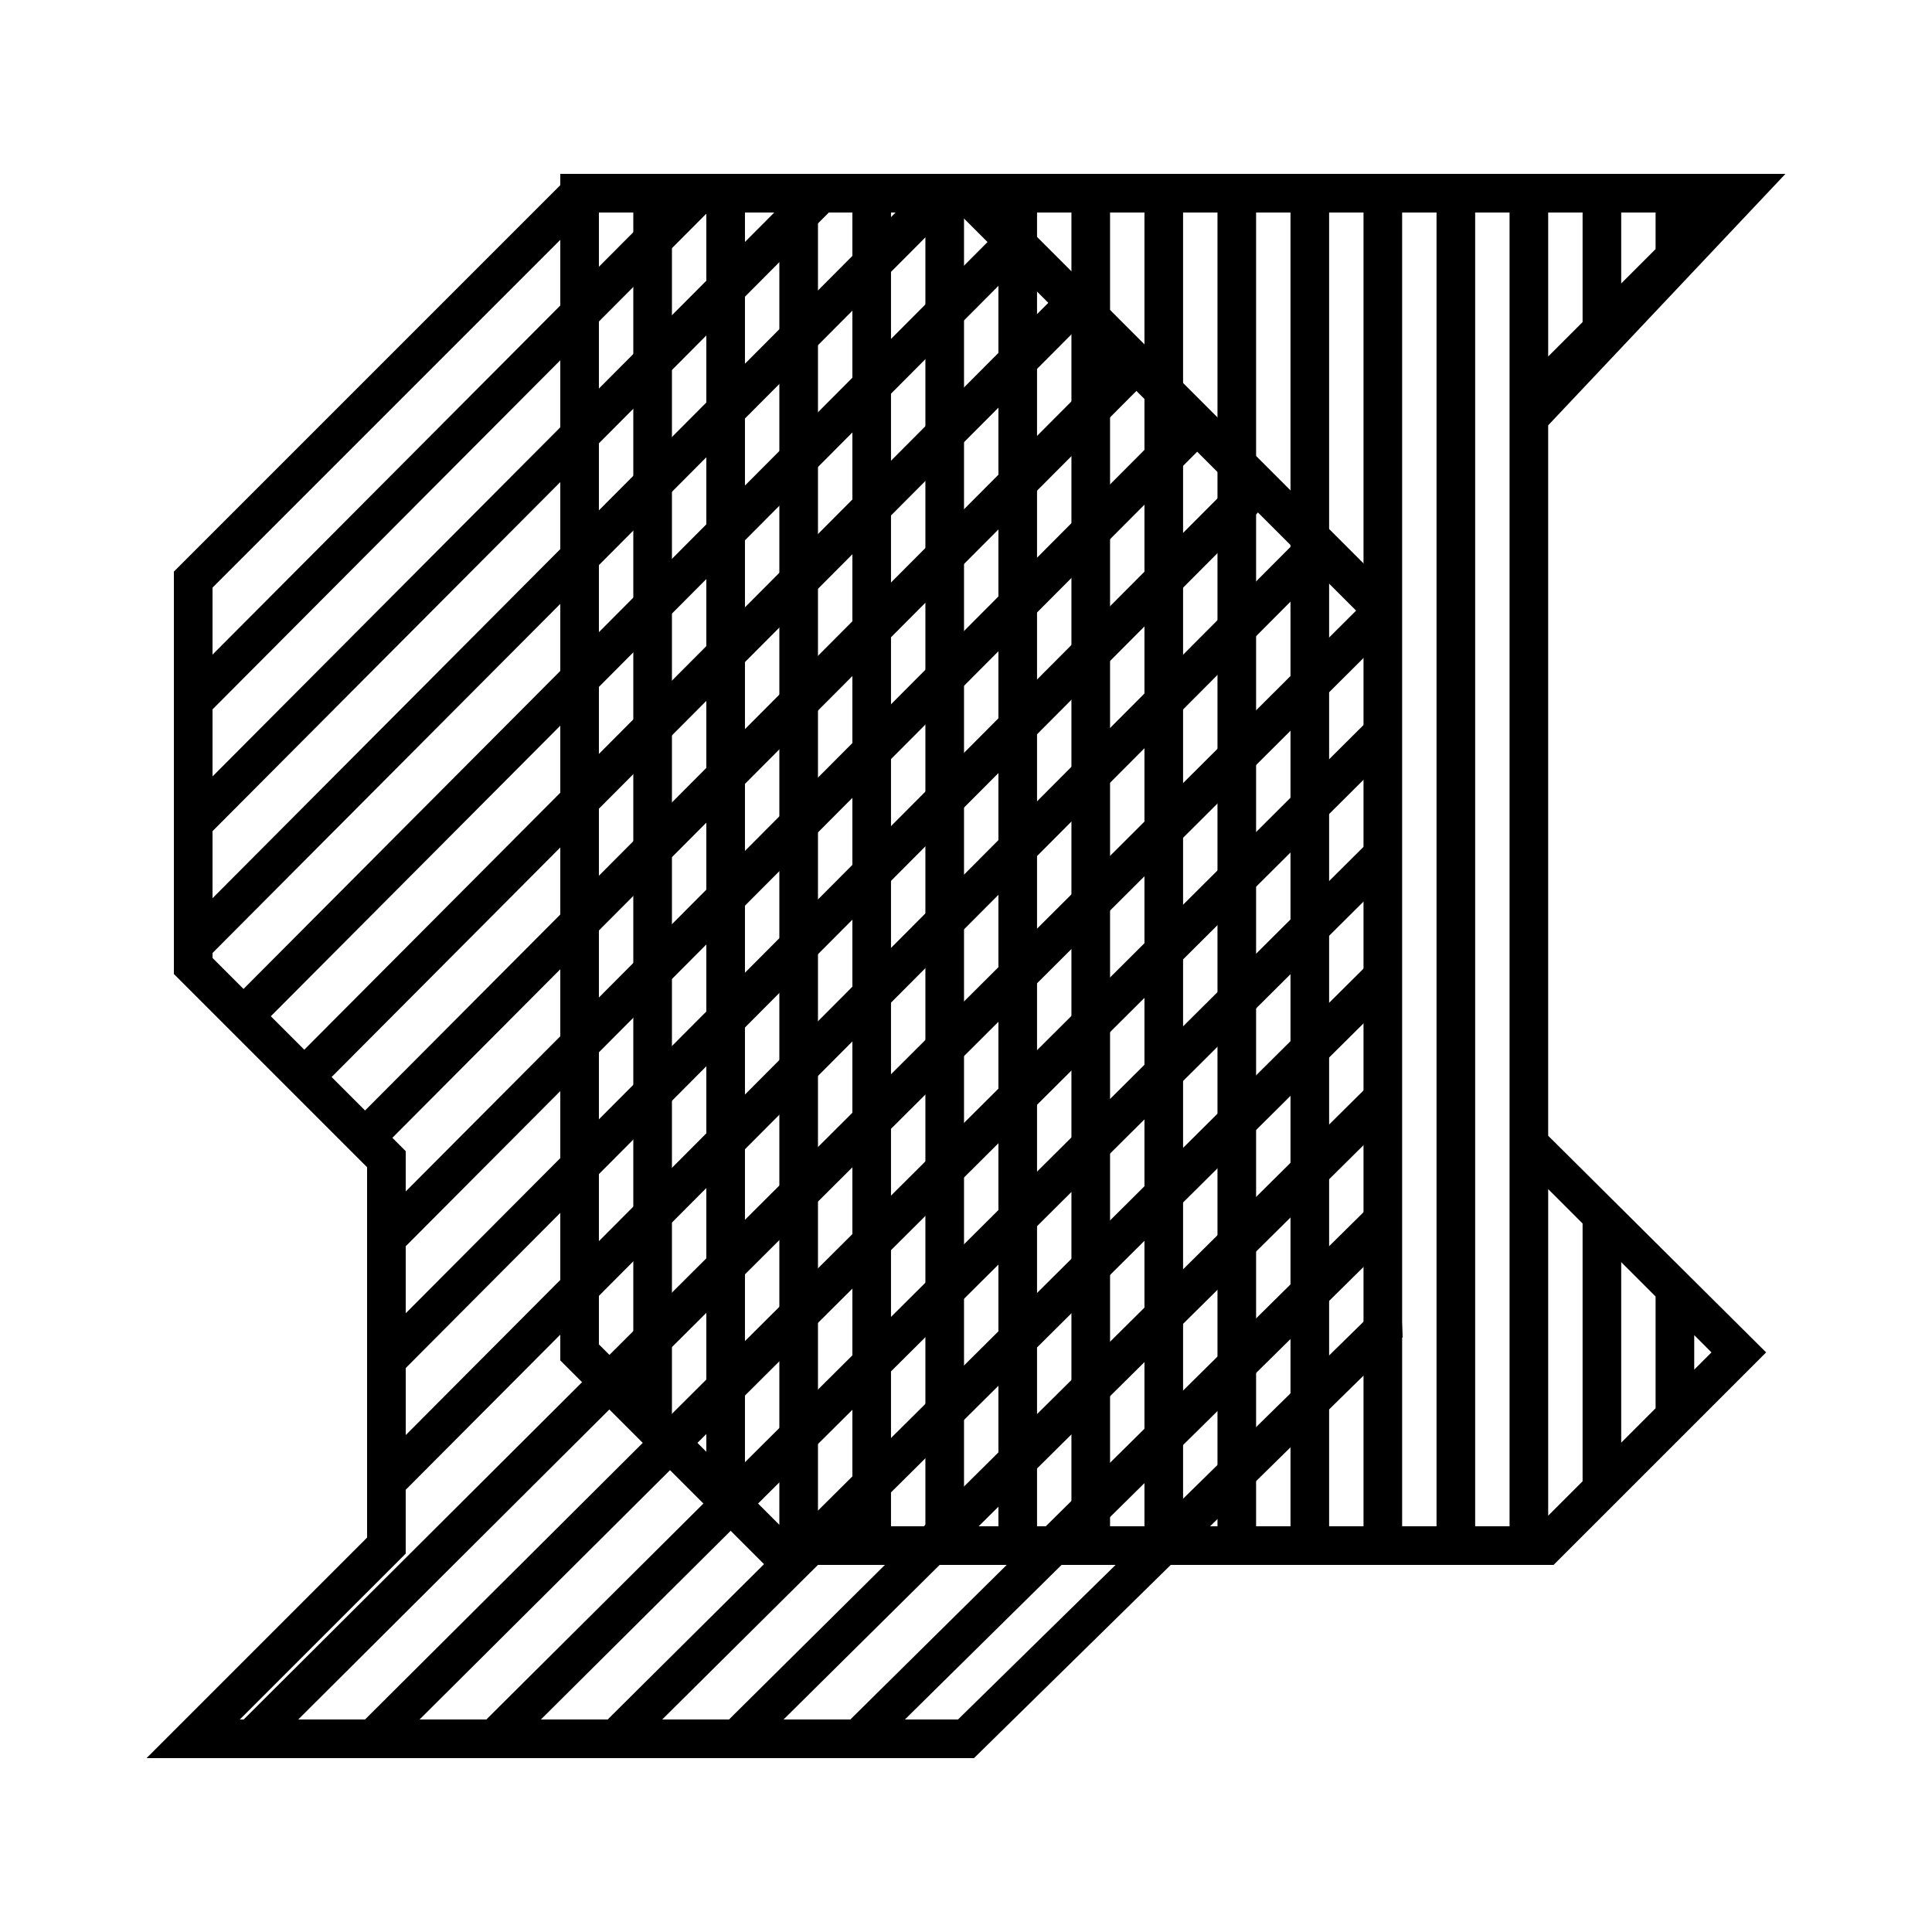 <?xml version="1.0" encoding="UTF-8" standalone="no"?>
<!-- Created with Inkscape (http://www.inkscape.org/) -->

<svg
   width="132.292mm"
   height="132.292mm"
   viewBox="0 0 132.292 132.292"
   version="1.1"
   id="svg1"
   xmlns="http://www.w3.org/2000/svg"
   xmlns:svg="http://www.w3.org/2000/svg">
  <defs
     id="defs1" />
  <g
     id="layer1">
    <path
       id="path2"
       style="color:#000000;display:inline;fill:#000000;stroke-linecap:round;-inkscape-stroke:none"
       d="M 38.365,11.906 V 39.687 93.152 l 14.004,14.004 H 106.381 L 120.934,92.604 106.01,77.768 V 29.123 L 122.256,11.906 Z m 2.645,2.646 H 43.365 V 94.41 L 41.01,92.055 V 39.687 Z m 5,0 h 2.355 v 84.857 l -2.355,-2.355 z m 5,0 h 2.355 v 89.858 l -2.355,-2.355 z m 5,0 h 2.355 v 89.957 h -2.355 z m 5,0 h 2.355 v 89.957 h -2.355 z m 5,0 h 2.355 v 89.957 h -2.355 z m 5,0 h 2.355 v 89.957 h -2.355 z m 5,0 h 2.355 v 89.957 h -2.355 z m 5,0 h 2.356 v 89.957 h -2.356 z m 5,0 h 2.355 v 89.957 h -2.355 z m 5,0 h 2.355 v 89.957 h -2.355 z m 5,0 h 2.355 v 89.957 H 96.01 Z m 5,0 h 2.355 v 89.957 h -2.355 z m 5,0 h 2.356 v 7.502 l -2.356,2.356 z m 5,0 h 2.355 v 2.502 l -2.355,2.355 z m -5,66.871 2.356,2.355 v 17.651 l -2.356,2.356 z m 5,4.999 2.355,2.355 v 7.652 l -2.355,2.355 z m 5,5 1.181,1.181 -1.181,1.181 z" />
    <path
       id="path12"
       style="fill:#000000;stroke-width:2.646;stroke-linecap:round"
       d="M 39.139,11.906 11.906,39.139 v 27.555 l 13.229,13.23 V 105.285 L 10.035,120.385 H 66.694 L 96.044,91.565 93.398,38.61 80.31,25.524 66.694,11.906 Z m 1.098,2.646 h 4.472 L 14.553,44.824 v -4.589 z m 8.207,0 h 4.573 L 14.553,53.164 v -4.591 z m 8.308,0 h 4.573 L 14.553,61.503 v -4.59 z m 8.308,0 h 0.539 l 2.021,2.021 -50.946,51.144 -2.119,-2.119 v -0.345 z m 4.431,3.892 2.291,2.291 -50.947,51.143 -2.291,-2.291 z m 4.162,4.162 2.291,2.291 -50.947,51.143 -2.291,-2.291 z m 4.162,4.162 0.626,0.626 1.664,1.664 -52.323,52.524 v -2.757 l -0.915,-0.915 z m 4.162,4.162 2.291,2.291 -56.485,56.702 v -4.59 z m 4.162,4.162 2.291,2.291 -60.646,60.881 v -4.591 z m 4.162,4.162 3.099,3.099 V 41.272 L 16.686,117.74 h -0.265 l 11.36,-11.359 v -4.369 z m 3.099,5.767 V 49.611 L 24.994,117.74 h -4.573 z m 0,8.34 v 4.591 L 33.302,117.74 h -4.573 z m 0,8.34 v 4.591 L 41.61,117.74 h -4.573 z m 0,8.34 v 4.591 L 49.918,117.74 h -4.573 z m 0,8.34 V 82.971 L 58.226,117.74 h -4.573 z m 0,8.34 v 3.749 L 65.598,117.74 h -3.636 z" />
  </g>
</svg>
